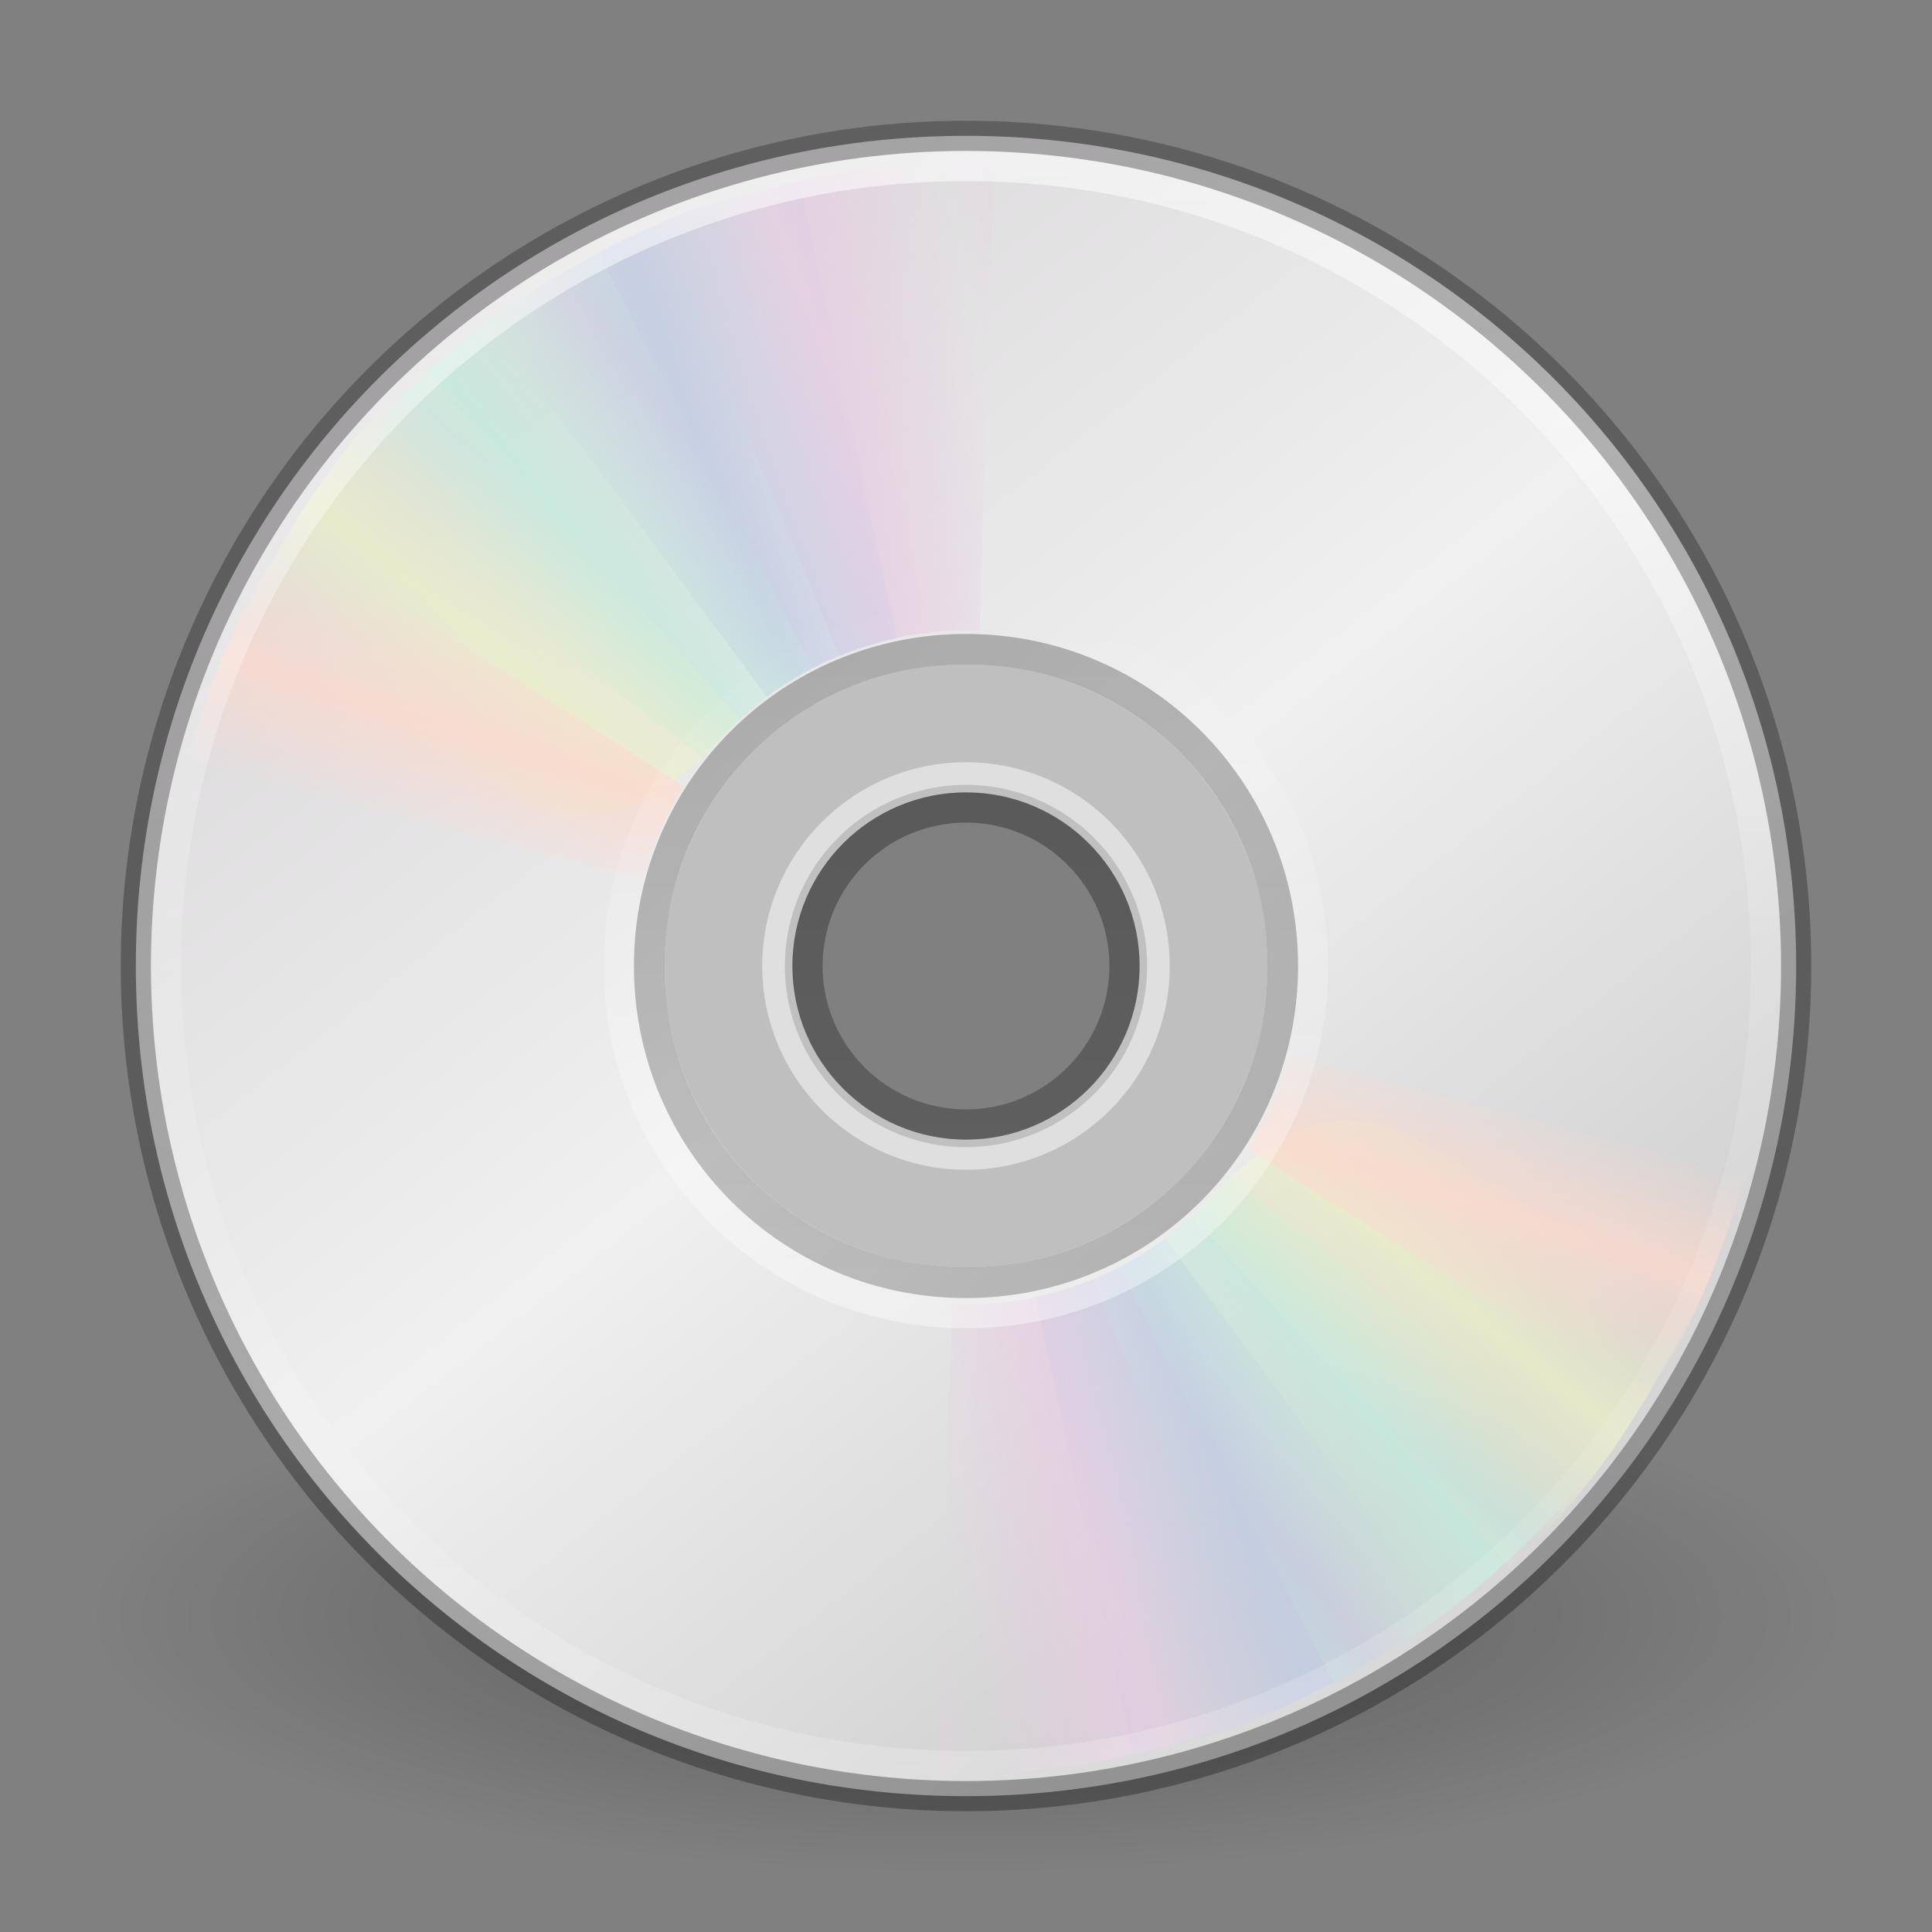 <?xml version="1.0" encoding="UTF-8" standalone="no"?>
<svg
   width="64px"
   height="64px"
   id="svg4132"
   version="1.1"
   sodipodi:docname="media-optical.svg"
   inkscape:version="1.2.2 (b0a8486541, 2022-12-01)"
   xmlns:inkscape="http://www.inkscape.org/namespaces/inkscape"
   xmlns:sodipodi="http://sodipodi.sourceforge.net/DTD/sodipodi-0.dtd"
   xmlns:xlink="http://www.w3.org/1999/xlink"
   xmlns="http://www.w3.org/2000/svg"
   xmlns:svg="http://www.w3.org/2000/svg"
   xmlns:rdf="http://www.w3.org/1999/02/22-rdf-syntax-ns#"
   xmlns:cc="http://creativecommons.org/ns#"
   xmlns:dc="http://purl.org/dc/elements/1.1/">
  <rect width="100%" height="100%" fill="#808080" stroke="none"/>
  <sodipodi:namedview
     id="namedview4604"
     pagecolor="#ffffff"
     bordercolor="#666666"
     borderopacity="1.0"
     inkscape:showpageshadow="2"
     inkscape:pageopacity="0.0"
     inkscape:pagecheckerboard="0"
     inkscape:deskcolor="#d1d1d1"
     showgrid="false"
     inkscape:zoom="14.75"
     inkscape:cx="26.542373"
     inkscape:cy="30.644068"
     inkscape:window-width="1326"
     inkscape:window-height="414"
     inkscape:window-x="602"
     inkscape:window-y="618"
     inkscape:window-maximized="0"
     inkscape:current-layer="layer1" />
  <defs
     id="defs4134">
    <linearGradient
       id="linearGradient5804">
      <stop
         id="stop5800"
         style="stop-color:#000000;stop-opacity:0.26;"
         offset="0" />
      <stop
         id="stop5802"
         style="stop-color:#000000;stop-opacity:0.2;"
         offset="1" />
    </linearGradient>
    <linearGradient
       xlink:href="#linearGradient6036"
       id="linearGradient3064"
       gradientUnits="userSpaceOnUse"
       gradientTransform="matrix(0.581,0,0,-0.581,17.857,46.522)"
       x1="18.776"
       y1="4.038"
       x2="18.203"
       y2="45.962" />
    <linearGradient
       id="linearGradient6036">
      <stop
         id="stop6038"
         style="stop-color:#ffffff;stop-opacity:1"
         offset="0" />
      <stop
         id="stop6040"
         style="stop-color:#ffffff;stop-opacity:0"
         offset="1" />
    </linearGradient>
    <linearGradient
       xlink:href="#linearGradient4011"
       id="linearGradient3227"
       gradientUnits="userSpaceOnUse"
       gradientTransform="matrix(1.432,0,0,1.432,-70.753,-4.323)"
       x1="71.204"
       y1="6.238"
       x2="71.204"
       y2="44.341" />
    <linearGradient
       id="linearGradient4011">
      <stop
         offset="0"
         style="stop-color:#ffffff;stop-opacity:1;"
         id="stop4013" />
      <stop
         id="stop4015"
         style="stop-color:#ffffff;stop-opacity:0.235;"
         offset="0.508" />
      <stop
         offset="0.835"
         style="stop-color:#ffffff;stop-opacity:0.157;"
         id="stop4017" />
      <stop
         offset="1"
         style="stop-color:#ffffff;stop-opacity:0.392;"
         id="stop4019" />
    </linearGradient>
    <linearGradient
       x1="20.58"
       y1="10.775"
       x2="24.274"
       y2="9.862"
       id="linearGradient2489"
       xlink:href="#linearGradient3487"
       gradientUnits="userSpaceOnUse"
       spreadMethod="reflect" />
    <linearGradient
       id="linearGradient3487">
      <stop
         id="stop3489"
         style="stop-color:#e6cde2;stop-opacity:1"
         offset="0" />
      <stop
         id="stop3491"
         style="stop-color:#e6cde2;stop-opacity:0"
         offset="1" />
    </linearGradient>
    <linearGradient
       x1="17.495"
       y1="11.2"
       x2="21.047"
       y2="9.796"
       id="linearGradient2491"
       xlink:href="#linearGradient3495"
       gradientUnits="userSpaceOnUse"
       spreadMethod="reflect" />
    <linearGradient
       id="linearGradient3495">
      <stop
         id="stop3497"
         style="stop-color:#c1cbe4;stop-opacity:1"
         offset="0" />
      <stop
         id="stop3499"
         style="stop-color:#c1cbe4;stop-opacity:0"
         offset="1" />
    </linearGradient>
    <linearGradient
       x1="14.085"
       y1="13.046"
       x2="16.994"
       y2="10.732"
       id="linearGradient2493"
       xlink:href="#linearGradient3503"
       gradientUnits="userSpaceOnUse"
       spreadMethod="reflect" />
    <linearGradient
       id="linearGradient3503">
      <stop
         id="stop3505"
         style="stop-color:#c4ebdd;stop-opacity:1"
         offset="0" />
      <stop
         id="stop3507"
         style="stop-color:#c4ebdd;stop-opacity:0"
         offset="1" />
    </linearGradient>
    <linearGradient
       x1="12.372"
       y1="16.188"
       x2="14.609"
       y2="13.462"
       id="linearGradient2495"
       xlink:href="#linearGradient3511"
       gradientUnits="userSpaceOnUse"
       spreadMethod="reflect" />
    <linearGradient
       id="linearGradient3511">
      <stop
         id="stop3513"
         style="stop-color:#ebeec7;stop-opacity:1"
         offset="0" />
      <stop
         id="stop3515"
         style="stop-color:#ebeec7;stop-opacity:0"
         offset="1" />
    </linearGradient>
    <linearGradient
       x1="10.609"
       y1="17.886"
       x2="9.73"
       y2="20.613"
       id="linearGradient2497"
       xlink:href="#linearGradient3519"
       gradientUnits="userSpaceOnUse"
       spreadMethod="reflect" />
    <linearGradient
       id="linearGradient3519">
      <stop
         id="stop3521"
         style="stop-color:#fcd9cd;stop-opacity:1"
         offset="0" />
      <stop
         id="stop3523"
         style="stop-color:#fcd9cd;stop-opacity:0"
         offset="1" />
    </linearGradient>
    <linearGradient
       x1="20.58"
       y1="10.775"
       x2="24.274"
       y2="9.862"
       id="linearGradient2477"
       xlink:href="#linearGradient3487"
       gradientUnits="userSpaceOnUse"
       spreadMethod="reflect" />
    <linearGradient
       x1="17.495"
       y1="11.2"
       x2="21.047"
       y2="9.796"
       id="linearGradient2479"
       xlink:href="#linearGradient3495"
       gradientUnits="userSpaceOnUse"
       spreadMethod="reflect" />
    <linearGradient
       x1="14.085"
       y1="13.046"
       x2="16.994"
       y2="10.732"
       id="linearGradient2481"
       xlink:href="#linearGradient3503"
       gradientUnits="userSpaceOnUse"
       spreadMethod="reflect" />
    <linearGradient
       x1="12.372"
       y1="16.188"
       x2="14.609"
       y2="13.462"
       id="linearGradient2483"
       xlink:href="#linearGradient3511"
       gradientUnits="userSpaceOnUse"
       spreadMethod="reflect" />
    <linearGradient
       x1="10.609"
       y1="17.886"
       x2="9.73"
       y2="20.613"
       id="linearGradient2485"
       xlink:href="#linearGradient3519"
       gradientUnits="userSpaceOnUse"
       spreadMethod="reflect" />
    <linearGradient
       xlink:href="#linearGradient3263-6"
       id="linearGradient3070"
       gradientUnits="userSpaceOnUse"
       gradientTransform="matrix(0,1.571,-1.571,0,68.3,-5.715)"
       x1="12.274"
       y1="32.416"
       x2="35.391"
       y2="14.203" />
    <linearGradient
       gradientUnits="userSpaceOnUse"
       id="linearGradient3263-6"
       y2="14.203"
       x2="35.391"
       y1="32.416"
       x1="12.274">
      <stop
         offset="0"
         style="stop-color:#dedcde;stop-opacity:1;"
         id="stop3265-8" />
      <stop
         offset="0.5"
         style="stop-color:#f0f0f0;stop-opacity:1;"
         id="stop3267-9" />
      <stop
         offset="1"
         style="stop-color:#d2d2d2;stop-opacity:1"
         id="stop3269-2" />
    </linearGradient>
    <linearGradient
       id="linearGradient23419">
      <stop
         id="stop23421"
         style="stop-color:#000000;stop-opacity:1"
         offset="0" />
      <stop
         id="stop23423"
         style="stop-color:#000000;stop-opacity:0"
         offset="1" />
    </linearGradient>
    <radialGradient
       r="22.627"
       fy="41.636"
       fx="23.335"
       cy="41.636"
       cx="23.335"
       gradientTransform="matrix(1.282,0,0,0.376,2.094,37.861)"
       gradientUnits="userSpaceOnUse"
       id="radialGradient4130"
       xlink:href="#linearGradient23419" />
    <linearGradient
       inkscape:collect="always"
       xlink:href="#linearGradient3560"
       id="linearGradient3562"
       x1="74.13"
       y1="-56"
       x2="74.13"
       y2="56"
       gradientUnits="userSpaceOnUse"
       gradientTransform="matrix(0.495,0,0,0.495,0.288,32)" />
    <linearGradient
       inkscape:collect="always"
       id="linearGradient3560">
      <stop
         style="stop-color:#000000;stop-opacity:0.26;"
         offset="0"
         id="stop3556" />
      <stop
         style="stop-color:#000000;stop-opacity:0.3;"
         offset="1"
         id="stop3558" />
    </linearGradient>
    <linearGradient
       x1="16.129"
       y1="45.258"
       x2="16.129"
       y2="4.742"
       id="linearGradient2651"
       xlink:href="#linearGradient5804"
       gradientUnits="userSpaceOnUse"
       gradientTransform="matrix(0.53,0,0,-0.53,19.087,45.259)" />
    <linearGradient
       id="linearGradient6036-9">
      <stop
         id="stop6038-1"
         style="stop-color:#000000;stop-opacity:0.3;"
         offset="0" />
      <stop
         id="stop6040-2"
         style="stop-color:#000000;stop-opacity:0.26;"
         offset="1" />
    </linearGradient>
    <linearGradient
       inkscape:collect="always"
       xlink:href="#linearGradient6036-9"
       id="linearGradient4698"
       x1="62.497"
       y1="-10"
       x2="62.497"
       y2="10"
       gradientUnits="userSpaceOnUse"
       gradientTransform="matrix(0.553,0,0,0.553,-3.368,32)" />
  </defs>
  <g
     id="layer1">
    <path
       style="opacity:0.3;fill:url(#radialGradient4130);fill-opacity:1;fill-rule:evenodd;stroke:none;stroke-width:2;marker:none;visibility:visible;display:inline;overflow:visible"
       id="path23417"
       d="M 61,53.5 C 61.001,58.194 48.017,62 32,62 15.983,62 2.999,58.194 3,53.5 2.999,48.806 15.983,45 32,45 c 16.017,0 29.001,3.806 29,8.5 l 0,0 z" />
    <path
       id="path2781"
       style="fill:url(#linearGradient3070);fill-opacity:1;fill-rule:nonzero;stroke:none;stroke-width:1;stroke-miterlimit:4;stroke-opacity:1"
       d="M 32 4.5 C 16.757 4.5 4.5 16.757 4.5 32 C 4.5 47.243 16.757 59.5 32 59.5 C 47.243 59.5 59.5 47.243 59.5 32 C 59.5 16.757 47.243 4.5 32 4.5 z M 32 22 A 10 10 0 0 1 42 32 A 10 10 0 0 1 32 42 A 10 10 0 0 1 22 32 A 10 10 0 0 1 32 22 z " />
    <g
       id="g3527"
       transform="matrix(1.333,0,0,1.333,-1.6000002e-6,0.059)">
      <path
         style="opacity:0.8;fill:url(#linearGradient2477);fill-opacity:1;fill-rule:nonzero;stroke:none"
         id="path3296"
         transform="matrix(1,0.028,-0.028,1,0.692,-0.671)"
         d="M 15.857,5.731 20.625,16.344 C 21.66,15.885 22.795,15.625 24,15.625 c 0.032,0 0.062,-3.6e-4 0.094,0 L 24.108,4.005 c -2.942,-0.071 -5.543,0.657 -8.251,1.726 l 10e-7,0 z" />
      <path
         style="opacity:0.8;fill:url(#linearGradient2479);fill-opacity:1;fill-rule:nonzero;stroke:none"
         id="path3308"
         d="m 12.121,7.906 6.931,9.36 c 0.913,-0.67 1.966,-1.167 3.143,-1.425 0.031,-0.007 0.06,-0.014 0.092,-0.02 L 19.857,4.426 c -2.889,0.561 -5.32,1.856 -7.736,3.48 l 0,0 z" />
      <path
         style="opacity:0.8;fill:url(#linearGradient2481);fill-opacity:1;fill-rule:nonzero;stroke:none"
         id="path3310"
         d="m 8.252,11.647 9.214,7.156 c 0.709,-0.883 1.597,-1.636 2.667,-2.19 0.028,-0.015 0.055,-0.029 0.083,-0.043 L 14.866,6.251 C 12.221,7.541 10.166,9.452 8.252,11.647 z" />
      <path
         style="opacity:0.8;fill:url(#linearGradient2483);fill-opacity:1;fill-rule:nonzero;stroke:none"
         id="path3312"
         d="m 5.633,16.074 c 7.175,2.242 7.85,7.031 12.777,1.754 L 10.5,9.132 C 8.279,11.063 6.913,13.459 5.633,16.074 z" />
      <path
         style="opacity:0.8;fill:url(#linearGradient2485);fill-opacity:1;fill-rule:nonzero;stroke:none"
         id="path3314"
         d="M 7.155,13.193 C 5.972,14.945 5.248,16.83 4.63,18.837 L 15.969,21.812 C 16.184,21.049 16.487,20.298 16.938,19.594 16.955,19.567 16.982,19.527 17,19.5 L 7.155,13.193 z" />
    </g>
    <g
       id="g3297"
       transform="matrix(-1.333,0,0,-1.333,64,64.047)">
      <path
         style="opacity:0.8;fill:url(#linearGradient2489);fill-opacity:1;fill-rule:nonzero;stroke:none"
         id="path3299"
         transform="matrix(1,0.028,-0.028,1,0.692,-0.671)"
         d="M 15.857,5.731 20.625,16.344 C 21.66,15.885 22.795,15.625 24,15.625 c 0.032,0 0.062,-3.6e-4 0.094,0 L 24.108,4.005 c -2.942,-0.071 -5.543,0.657 -8.251,1.726 l 10e-7,0 z" />
      <path
         style="opacity:0.8;fill:url(#linearGradient2491);fill-opacity:1;fill-rule:nonzero;stroke:none"
         id="path3301"
         d="m 12.121,7.906 6.931,9.36 c 0.913,-0.67 1.966,-1.167 3.143,-1.425 0.031,-0.007 0.06,-0.014 0.092,-0.02 L 19.857,4.426 c -2.889,0.561 -5.32,1.856 -7.736,3.48 l 0,0 z" />
      <path
         style="opacity:0.8;fill:url(#linearGradient2493);fill-opacity:1;fill-rule:nonzero;stroke:none"
         id="path3303"
         d="m 8.252,11.647 9.214,7.156 c 0.709,-0.883 1.597,-1.636 2.667,-2.19 0.028,-0.015 0.055,-0.029 0.083,-0.043 L 14.866,6.251 C 12.221,7.541 10.166,9.452 8.252,11.647 z" />
      <path
         style="opacity:0.8;fill:url(#linearGradient2495);fill-opacity:1;fill-rule:nonzero;stroke:none"
         id="path3305"
         d="m 5.633,16.074 c 7.175,2.242 7.85,7.031 12.777,1.754 L 10.5,9.132 C 8.279,11.063 6.913,13.459 5.633,16.074 z" />
      <path
         style="opacity:0.8;fill:url(#linearGradient2497);fill-opacity:1;fill-rule:nonzero;stroke:none"
         id="path3307"
         d="M 7.155,13.193 C 5.972,14.945 5.248,16.83 4.63,18.837 L 15.969,21.812 C 16.184,21.049 16.487,20.298 16.938,19.594 16.955,19.567 16.982,19.527 17,19.5 L 7.155,13.193 z" />
    </g>
    <path
       style="opacity:0.55;color:#000000;fill:none;stroke:url(#linearGradient3227);stroke-width:1;stroke-linecap:round;stroke-linejoin:round;stroke-miterlimit:4;stroke-opacity:1;stroke-dasharray:none;stroke-dashoffset:0;marker:none;visibility:visible;display:inline;overflow:visible;enable-background:accumulate"
       id="path8655"
       d="M 58.5,31.999 C 58.5,46.635 46.635,58.5 32,58.5 17.365,58.5 5.5,46.635 5.5,31.999 c 0,-14.635 11.865,-26.499 26.5,-26.499 14.634,0 26.5,11.864 26.5,26.499 l 0,0 z" />
    <path
       style="opacity:0.4;fill:none;stroke:url(#linearGradient3064);stroke-width:1;stroke-miterlimit:4;stroke-opacity:1"
       id="path3281"
       d="m 32,43.5 c -6.374,0 -11.5,-5.126 -11.5,-11.5 0,-6.374 5.126,-11.5 11.5,-11.5 6.374,0 11.5,5.126 11.5,11.5 0,6.374 -5.126,11.5 -11.5,11.5 l 0,0 0,0 0,0 z" />
    <path
       id="path3418"
       style="display:inline;overflow:visible;visibility:visible;fill:#ffffff;fill-opacity:0.498;stroke:none;stroke-width:1;stroke-linecap:butt;stroke-linejoin:round;stroke-miterlimit:4;stroke-dasharray:none;stroke-dashoffset:0;stroke-opacity:1;marker:none;enable-background:accumulate"
       d="M 32 22 C 26.48 22 22 26.48 22 32 C 22 37.52 26.48 42 32 42 C 37.52 42 42 37.52 42 32 C 42 26.48 37.52 22 32 22 z M 32 26 A 6 6 0 0 1 38 32 A 6 6 0 0 1 32 38 A 6 6 0 0 1 26 32 A 6 6 0 0 1 32 26 z " />
    <path
       d="m 32,42.5 c -5.82,0 -10.5,-4.68 -10.5,-10.5 0,-5.82 4.68,-10.5 10.5,-10.5 5.82,0 10.5,4.68 10.5,10.5 0,5.82 -4.68,10.5 -10.5,10.5 z"
       id="path3281-7"
       style="fill:none;stroke:url(#linearGradient2651);stroke-width:1;stroke-miterlimit:4;stroke-opacity:1" />
    <circle
       style="fill:none;fill-rule:evenodd;stroke:#ffffff;stroke-width:1;stroke-linecap:round;stroke-opacity:0.5;stop-color:#000000"
       id="circle10638"
       cx="32"
       cy="32"
       r="6.25" />
    <circle
       style="fill:none;fill-rule:evenodd;stroke:url(#linearGradient4698);stroke-width:1;stroke-linecap:round;stroke-opacity:1;stop-color:#000000"
       id="path3498"
       cx="32"
       cy="32"
       r="5.25" />
  </g>
  <circle
     style="fill:none;fill-opacity:1;fill-rule:evenodd;stroke:url(#linearGradient3562);stroke-width:1;stroke-linecap:round;stroke-opacity:1;stop-color:#000000"
     id="path3554"
     cx="32"
     cy="32"
     r="27.5" />
</svg>
